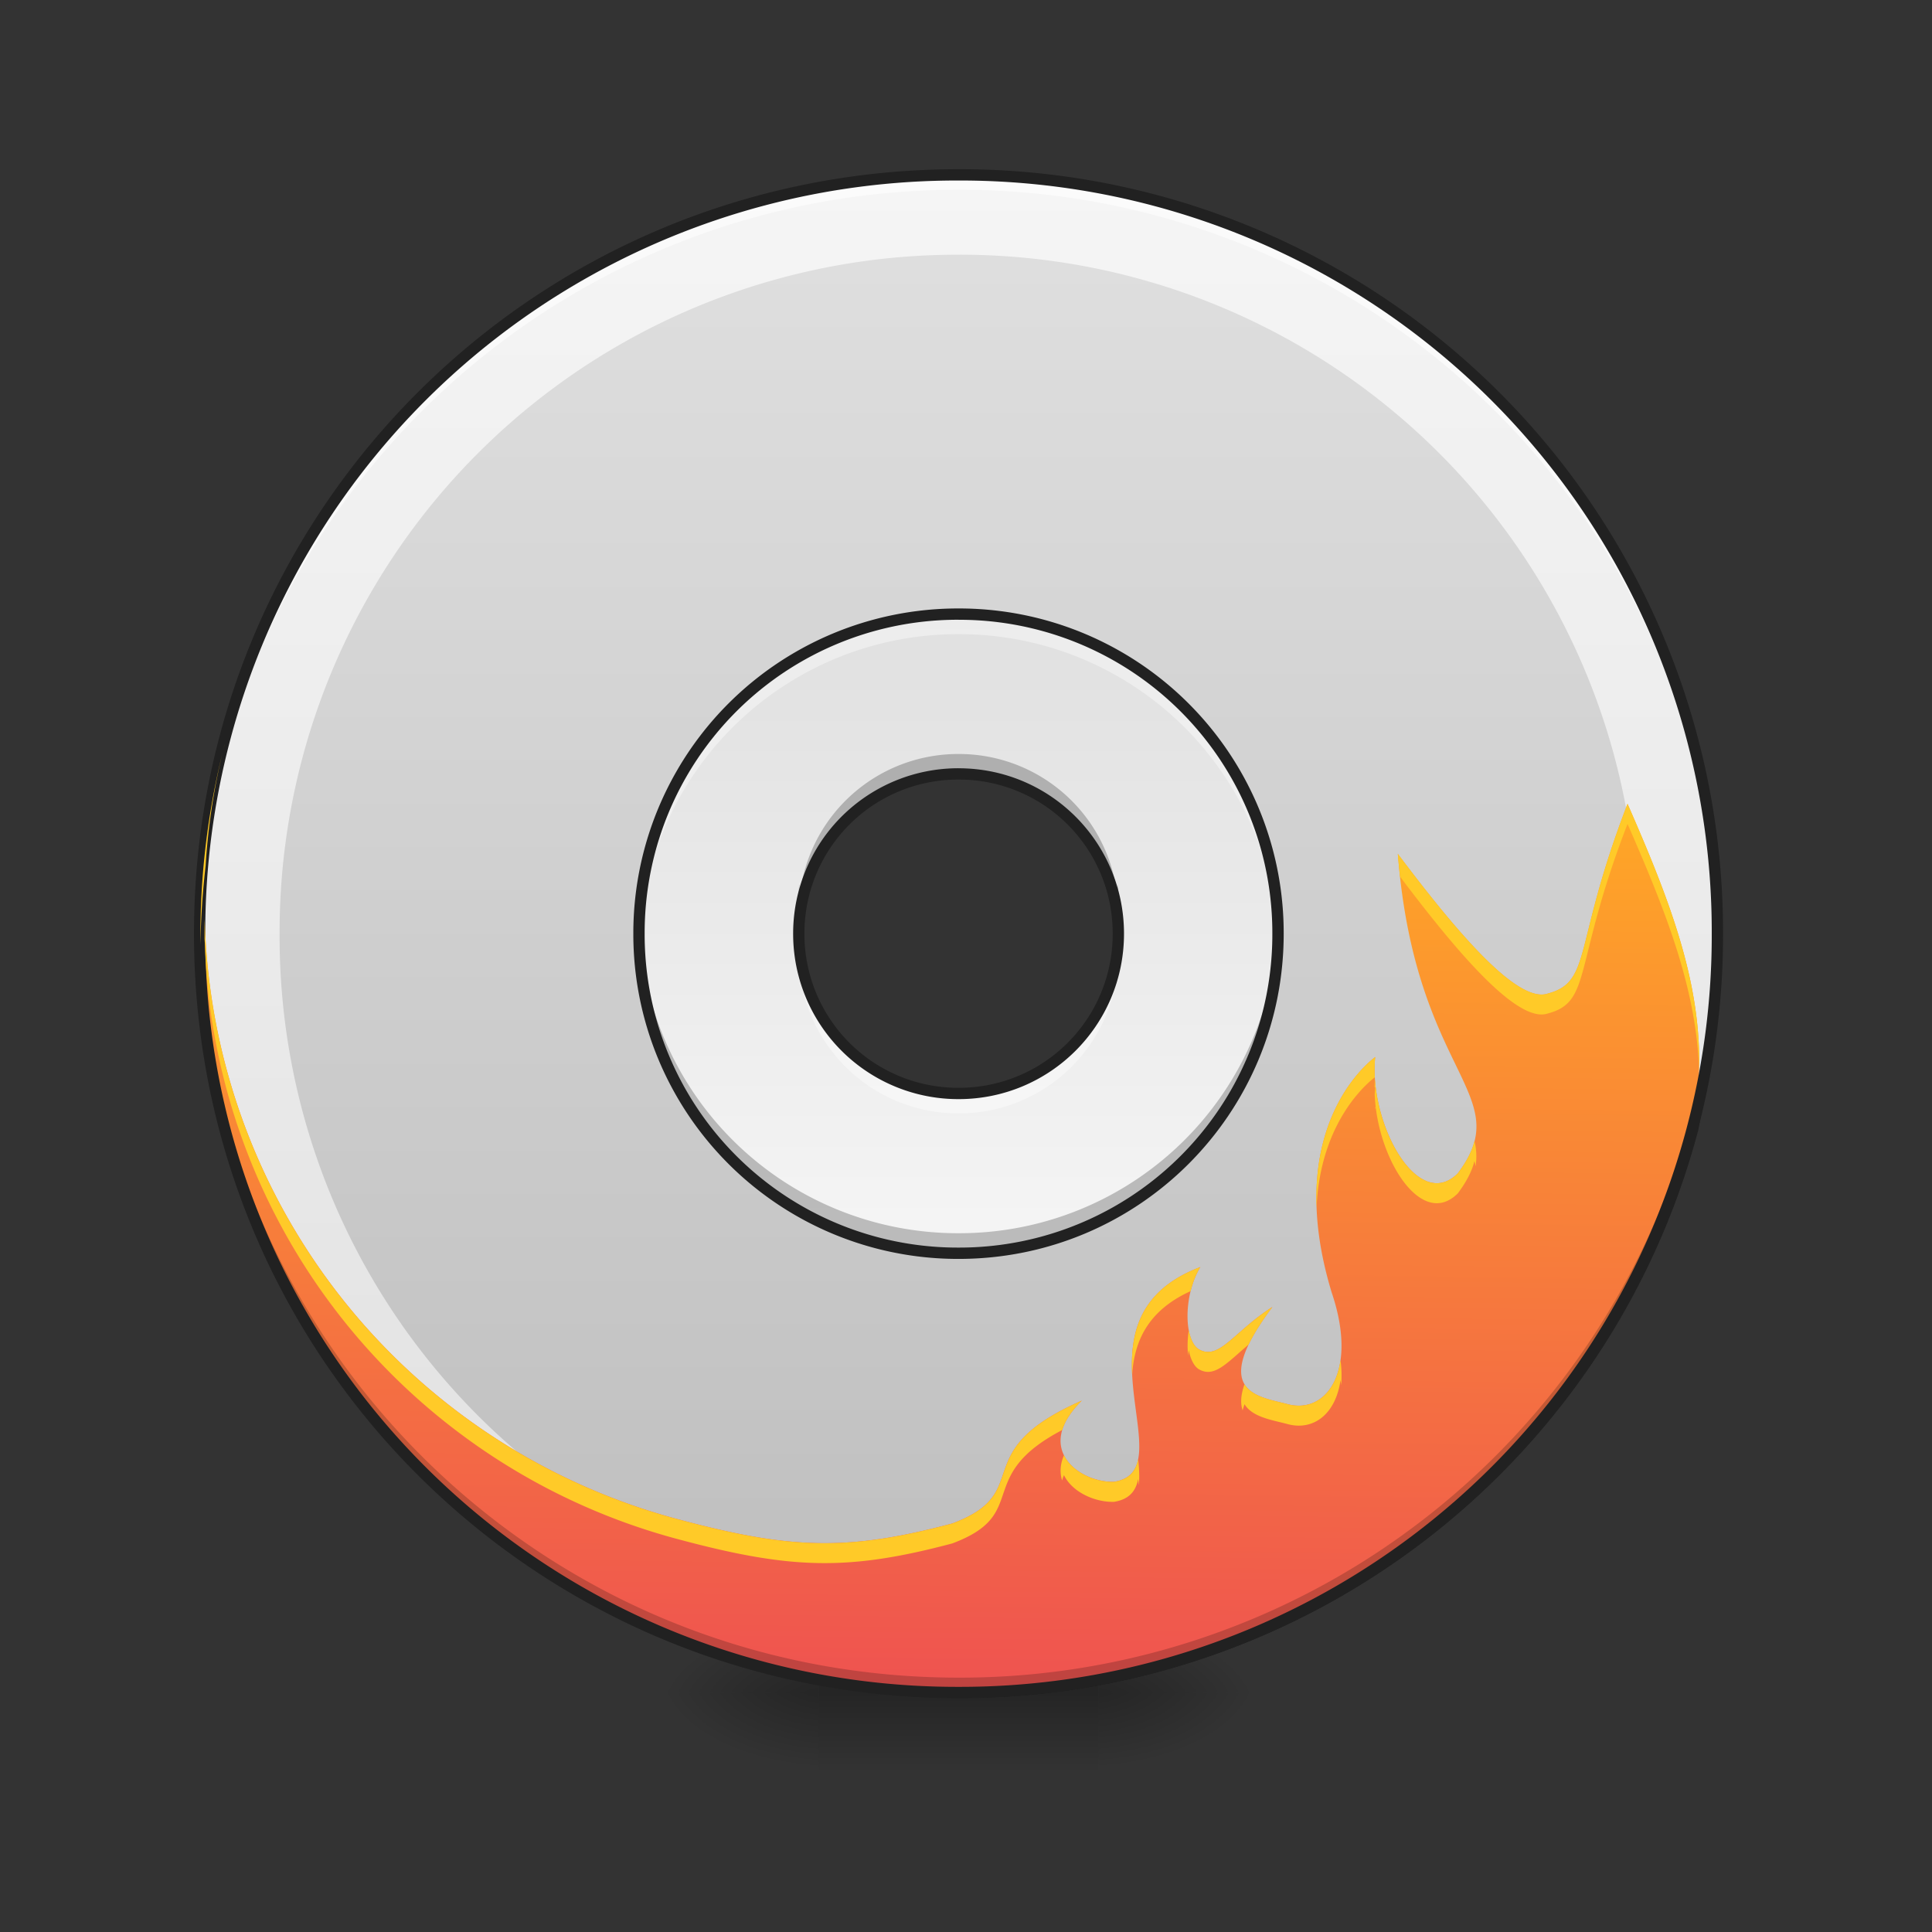 <svg xmlns="http://www.w3.org/2000/svg" width="64pt" height="64pt" viewBox="0 0 64 64"><rect x="0" y="0" width="64" height="64" fill="#333333" stroke="none"/><defs><linearGradient id="a" gradientUnits="userSpaceOnUse" x1="254" y1="-168.667" x2="254" y2="233.5" gradientTransform="translate(0 26.878) scale(.125)"><stop offset="0" stop-color="#e0e0e0"/><stop offset="1" stop-color="#bdbdbd"/></linearGradient><linearGradient id="b" gradientUnits="userSpaceOnUse" x1="433.917" y1="-168.667" x2="433.917" y2="233.5" gradientTransform="translate(-22.492 26.878) scale(.125)"><stop offset="0" stop-color="#f5f5f5"/><stop offset="1" stop-color="#e0e0e0"/></linearGradient><radialGradient id="c" gradientUnits="userSpaceOnUse" cx="450.909" cy="189.579" fx="450.909" fy="189.579" r="21.167" gradientTransform="matrix(0 -.156 -.281 0 89.046 127.19)"><stop offset="0" stop-opacity=".314"/><stop offset=".222" stop-opacity=".275"/><stop offset="1" stop-opacity="0"/></radialGradient><radialGradient id="d" gradientUnits="userSpaceOnUse" cx="450.909" cy="189.579" fx="450.909" fy="189.579" r="21.167" gradientTransform="matrix(0 .156 .281 0 -25.54 -15.055)"><stop offset="0" stop-opacity=".314"/><stop offset=".222" stop-opacity=".275"/><stop offset="1" stop-opacity="0"/></radialGradient><radialGradient id="e" gradientUnits="userSpaceOnUse" cx="450.909" cy="189.579" fx="450.909" fy="189.579" r="21.167" gradientTransform="matrix(0 -.156 .281 0 -25.54 127.19)"><stop offset="0" stop-opacity=".314"/><stop offset=".222" stop-opacity=".275"/><stop offset="1" stop-opacity="0"/></radialGradient><radialGradient id="f" gradientUnits="userSpaceOnUse" cx="450.909" cy="189.579" fx="450.909" fy="189.579" r="21.167" gradientTransform="matrix(0 .156 -.281 0 89.046 -15.055)"><stop offset="0" stop-opacity=".314"/><stop offset=".222" stop-opacity=".275"/><stop offset="1" stop-opacity="0"/></radialGradient><linearGradient id="g" gradientUnits="userSpaceOnUse" x1="255.323" y1="233.5" x2="255.323" y2="254.667" gradientTransform="matrix(.027 0 0 .125 24.93 26.878)"><stop offset="0" stop-opacity=".275"/><stop offset="1" stop-opacity="0"/></linearGradient><linearGradient id="h" gradientUnits="userSpaceOnUse" x1="844.926" y1="967.064" x2="1694.941" y2="739.303" gradientTransform="matrix(-.009 .032 -.032 -.009 69.883 8.245)"><stop offset="0" stop-color="#ffa726"/><stop offset="1" stop-color="#ef5350"/></linearGradient><linearGradient id="i" gradientUnits="userSpaceOnUse" x1="254" y1="117.083" x2="254" y2="-52.25" gradientTransform="translate(0 26.878) scale(.125)"><stop offset="0" stop-color="#f5f5f5"/><stop offset="1" stop-color="#e0e0e0"/></linearGradient></defs><path d="M7.438 24.484a.184.184 0 0 0-.18.141c-3.457 13.46 4.515 27.14 17.976 30.746A25.269 25.269 0 0 0 56.25 37.465c.004-.004.004-.008.004-.012.363-1.879.46-2.91.242-3.96-.219-1.048-.742-2.083-1.59-4.02a.186.186 0 0 0-.199-.11.186.186 0 0 0-.16.16c-.18 1.32-.344 2.446-.531 3.317-.188.87-.414 1.484-.653 1.754-.12.136-.226.187-.36.187-.128.004-.308-.058-.526-.215-.446-.32-1.047-1.02-1.809-2.144a.195.195 0 0 0-.156-.086.195.195 0 0 0-.188.195c.102 3.446-.054 5.598-.562 6.75-.254.574-.578.895-1.008 1.051-.426.156-.984.145-1.688-.023-1.054-.414-1.418-1.141-1.523-2.079-.102-.945.09-2.085.2-3.195a.19.19 0 0 0-.106-.183.185.185 0 0 0-.207.027v-.004l-.028.023c-.023.02-.058.047-.101.086-.09.075-.211.188-.352.34-.277.305-.629.77-.926 1.414-.59 1.285-.953 3.29-.09 6.13.434 1.284.38 2.245.094 2.823-.285.579-.761.793-1.324.641-.25-.066-.527-.121-.77-.203-.242-.086-.433-.2-.535-.356-.101-.152-.144-.37-.027-.753.117-.38.399-.907.926-1.61a.189.189 0 0 0-.012-.242.19.19 0 0 0-.238-.031c-.656.414-1.106.875-1.457 1.16-.176.144-.324.242-.445.277-.118.04-.204.035-.333-.035-.07-.047-.148-.152-.203-.324a2.095 2.095 0 0 1-.082-.649c.004-.496.137-1.074.395-1.496a.188.188 0 0 0-.016-.218.194.194 0 0 0-.21-.055c-1.169.445-1.817 1.125-2.126 1.887-.308.765-.293 1.597-.215 2.367.079.77.22 1.484.196 1.996-.012.254-.067.45-.164.586-.094.133-.239.222-.496.265-.493.012-1.118-.242-1.399-.644a.882.882 0 0 1-.152-.715c.055-.281.238-.621.629-1.004a.195.195 0 0 0 .023-.242.19.19 0 0 0-.23-.066c-.985.433-1.586.843-1.973 1.25-.39.402-.559.796-.68 1.14-.125.344-.203.633-.41.899-.203.265-.543.523-1.215.773-3.433.91-5.261.852-8.96-.14a20.933 20.933 0 0 1-14.907-25.43h.004v-.004a.186.186 0 0 0-.035-.156.185.185 0 0 0-.149-.075zm47.386 5.739c.668 1.5 1.125 2.496 1.305 3.347.203.977.121 1.942-.242 3.805a24.89 24.89 0 0 1-30.555 17.637 24.882 24.882 0 0 1-18.277-20.77c1.59 7.637 7.297 14.106 15.37 16.27 3.735 1 5.688 1.058 9.165.136.008 0 .012-.003.02-.003.718-.27 1.132-.567 1.386-.899.258-.332.348-.676.465-1.004.117-.328.254-.652.598-1.008.234-.242.625-.504 1.117-.777a1.903 1.903 0 0 0-.207.512c-.07.379.023.726.215 1 .382.547 1.105.828 1.73.804h.023c.336-.054.594-.203.754-.421.16-.22.22-.493.235-.786.027-.593-.121-1.308-.196-2.054-.078-.746-.082-1.516.188-2.188.23-.562.672-1.066 1.457-1.46-.145.39-.219.812-.223 1.202-.004.278.028.54.102.762.07.227.18.418.363.531a.8.8 0 0 0 .64.075c.204-.063.38-.192.571-.348.168-.137.352-.305.55-.477-.171.301-.296.567-.366.801-.137.45-.098.813.074 1.07.172.262.445.403.723.5.277.098.566.153.796.215.715.192 1.41-.133 1.758-.84.348-.703.383-1.761-.07-3.101v.008c-.84-2.77-.484-4.66.07-5.867a5.055 5.055 0 0 1 .864-1.317c.035-.039.054-.055.086-.086-.106.942-.239 1.906-.141 2.778.113 1.023.586 1.933 1.77 2.394a.056.056 0 0 0 .023.008c.75.18 1.387.207 1.918.016.531-.196.941-.614 1.222-1.254.532-1.2.668-3.235.602-6.332.598.836 1.117 1.457 1.55 1.77.259.183.509.288.75.284.247 0 .466-.12.634-.312.34-.383.55-1.032.742-1.926.156-.734.297-1.664.441-2.695zm-9.394 4.656l-.008.008c.004-.004.004-.008.008-.008zm0 0" fill="#212121"/><path d="M31.754 5.793A25.085 25.085 0 0 0 6.614 30.93a25.085 25.085 0 0 0 25.14 25.136A25.082 25.082 0 0 0 56.89 30.93 25.082 25.082 0 0 0 31.754 5.793zm0 19.844a5.285 5.285 0 0 1 5.293 5.293 5.282 5.282 0 0 1-5.293 5.293 5.28 5.28 0 0 1-5.293-5.293c0-2.93 2.36-5.293 5.293-5.293zm0 0" fill="url(#a)"/><path d="M31.754 5.793A25.082 25.082 0 0 0 6.617 30.93v.05a25.082 25.082 0 0 0 25.137 25.137A25.082 25.082 0 0 0 56.89 30.98v-.05A25.082 25.082 0 0 0 31.754 5.793zm0 2.644A22.443 22.443 0 0 1 54.246 30.93v.047a22.443 22.443 0 0 1-22.492 22.492A22.443 22.443 0 0 1 9.262 30.977v-.047A22.443 22.443 0 0 1 31.754 8.438zm0 0" fill="url(#b)"/><path d="M36.383 56.066h5.293v-2.644h-5.293zm0 0" fill="url(#c)"/><path d="M27.121 56.066h-5.289v2.649h5.29zm0 0" fill="url(#d)"/><path d="M27.121 56.066h-5.289v-2.644h5.29zm0 0" fill="url(#e)"/><path d="M36.383 56.066h5.293v2.649h-5.293zm0 0" fill="url(#f)"/><path d="M27.121 55.406h9.262v3.309H27.12zm0 0" fill="url(#g)"/><path d="M46.305 28.285c.578 7.383 3.972 7.938 1.988 10.582-1.324 1.324-2.953-1.648-2.738-3.851-.004.011-3.145 2.187-1.442 7.797.887 2.617-.18 4.042-1.457 3.703-.96-.258-2.644-.368-.508-3.22-1.27.806-1.757 1.786-2.433 1.403-.504-.308-.516-1.8.047-2.726-4.532 1.718-.434 6.73-2.856 7.113-1.117.039-2.71-1.074-1.07-2.688-3.879 1.7-1.496 3.024-4.293 4.07-3.457.919-5.348.86-9.066-.136a21.124 21.124 0 0 1-15.04-25.66 25.08 25.08 0 0 0 17.844 30.52 25.085 25.085 0 0 0 30.79-17.774c.726-3.75-.458-6.906-2.157-10.79-1.812 4.692-1.164 5.895-2.644 6.286-.993.332-2.977-1.984-4.965-4.629zm0 0" fill="url(#h)"/><path d="M31.754 56.066A25.085 25.085 0 0 1 6.614 30.93l.003-.246c.13 13.812 11.293 24.89 25.137 24.89a25.082 25.082 0 0 0 25.137-24.89v.246a25.082 25.082 0 0 1-25.137 25.136zm0 0" fill-opacity=".196"/><path d="M31.754 5.793A25.085 25.085 0 0 0 6.614 30.93l.003.246c.13-13.813 11.293-24.89 25.137-24.89a25.082 25.082 0 0 1 25.137 24.89v-.246A25.082 25.082 0 0 0 31.754 5.793zm0 0" fill="#fff" fill-opacity=".588"/><path d="M31.754 5.605c-14.027 0-25.328 11.297-25.328 25.325 0 14.027 11.3 25.324 25.328 25.324A25.272 25.272 0 0 0 57.078 30.93 25.272 25.272 0 0 0 31.754 5.605zm0 .375a24.892 24.892 0 0 1 24.95 24.95 24.892 24.892 0 0 1-24.95 24.949A24.892 24.892 0 0 1 6.8 30.929 24.892 24.892 0 0 1 31.754 5.98zm0 0" fill="#212121"/><path d="M31.754 20.344A10.564 10.564 0 0 0 21.168 30.93a10.564 10.564 0 0 0 10.586 10.586A10.561 10.561 0 0 0 42.336 30.93a10.561 10.561 0 0 0-10.582-10.586zm0 5.293a5.285 5.285 0 0 1 5.293 5.293 5.282 5.282 0 0 1-5.293 5.293 5.28 5.28 0 0 1-5.293-5.293c0-2.93 2.36-5.293 5.293-5.293zm0 0" fill="url(#i)"/><path d="M31.754 20.344a10.564 10.564 0 0 0-10.578 10.918 10.557 10.557 0 0 1 10.578-10.254 10.557 10.557 0 0 1 10.578 10.254c.004-.11.004-.219.004-.332a10.561 10.561 0 0 0-10.582-10.586zM26.5 31.59c-.023.219-.04.437-.04.664 0 .11.005.219.013.328.004-.11.015-.219.027-.328a5.282 5.282 0 0 0 5.254 4.629 5.278 5.278 0 0 0 5.25-4.63c.016.11.023.22.031.329.008-.11.012-.219.012-.328 0-.227-.016-.445-.043-.664a5.281 5.281 0 0 1-5.25 4.633A5.285 5.285 0 0 1 26.5 31.59zm0 0" fill="#fff" fill-opacity=".392"/><path d="M31.754 24.977a5.282 5.282 0 0 0-5.254 4.628 4.285 4.285 0 0 1-.027-.328c-.008.11-.012.22-.012.328 0 .227.016.446.039.665a5.285 5.285 0 0 1 5.254-4.633 5.281 5.281 0 0 1 5.25 4.633 5.316 5.316 0 0 0 .031-.993 4.252 4.252 0 0 1-.031.328 5.278 5.278 0 0 0-5.25-4.628zm-10.578 5.62a10.564 10.564 0 0 0 10.578 10.918A10.561 10.561 0 0 0 42.336 30.93c0-.11 0-.223-.004-.332a10.557 10.557 0 0 1-10.578 10.254 10.557 10.557 0 0 1-10.578-10.254zm0 0" fill-opacity=".235"/><path d="M31.754 20.156A10.754 10.754 0 0 0 20.98 30.93a10.754 10.754 0 0 0 10.774 10.773c5.965 0 10.77-4.808 10.77-10.773a10.751 10.751 0 0 0-10.77-10.774zm0 .375A10.371 10.371 0 0 1 42.148 30.93a10.371 10.371 0 0 1-10.394 10.398A10.372 10.372 0 0 1 21.355 30.93 10.372 10.372 0 0 1 31.754 20.53zm0 4.918a5.472 5.472 0 0 0-5.48 5.48 5.472 5.472 0 0 0 5.48 5.481c3.031 0 5.48-2.45 5.48-5.48 0-3.032-2.449-5.48-5.48-5.48zm0 .375a5.09 5.09 0 0 1 5.105 5.106 5.09 5.09 0 0 1-5.105 5.105 5.09 5.09 0 0 1-5.106-5.105 5.09 5.09 0 0 1 5.106-5.106zm0 0" fill="#212121"/><path d="M7.438 24.672a25.278 25.278 0 0 0-.797 6.625c.011-.871.07-1.742.171-2.621.079-1.328.286-2.668.625-4.004zm46.476 1.957c-1.812 4.691-1.164 5.894-2.644 6.285-.993.332-2.977-1.984-4.965-4.629.023.262.047.512.074.754 1.96 2.606 3.91 4.863 4.89 4.535 1.481-.386.833-1.594 2.645-6.281 1.297 2.96 2.293 5.5 2.371 8.203.082-2.953-.969-5.664-2.37-8.867zm-47.133 3.8c-.008.278-.008.551-.004.825 0-.055.004-.106.004-.16a21.123 21.123 0 0 0 15.696 19.898c3.718.996 5.609 1.055 9.066.137 2.625-.98.687-2.207 3.645-3.758.09-.297.292-.621.648-.973-3.879 1.7-1.496 3.024-4.293 4.07-3.457.919-5.348.86-9.066-.136A21.124 21.124 0 0 1 6.78 30.43zm38.774 4.587c-.004.011-2.078 1.449-1.942 4.996.121-2.969 1.82-4.239 1.93-4.325a4.272 4.272 0 0 1 .012-.671zm-.008.746a2.933 2.933 0 0 0-.012.261c.004 0 .02-.011.02-.011a4.577 4.577 0 0 0-.016.238c.074 2.102 1.54 4.492 2.754 3.281.293-.394.469-.742.55-1.07a1.4 1.4 0 0 1 .036.176 2.083 2.083 0 0 0-.035-.836c-.082.328-.258.676-.551 1.066-1.18 1.18-2.602-1.05-2.746-3.105zm.008.91l-.012.008c0 .023.004.05.004.074.004-.027.004-.055.008-.082zm-5.793 5.3c-2.028.77-2.328 2.2-2.258 3.579.066-1.082.492-2.125 1.937-2.781.07-.286.176-.56.32-.797zm2.386 1.325c-1.27.805-1.757 1.785-2.433 1.402-.164-.101-.278-.336-.336-.633-.043.293-.05.582-.02.84.004-.058.012-.12.02-.18.059.297.172.532.336.633.515.293.922-.207 1.648-.82.164-.34.418-.75.785-1.242zm2.258 1.758c-.16 1.144-.91 1.683-1.75 1.46-.488-.132-1.168-.226-1.43-.66-.132.372-.136.649-.062.864.016-.067.04-.133.063-.203.261.437.941.527 1.43.66.84.226 1.59-.317 1.75-1.461.007.058.015.117.019.176.023-.254.02-.532-.02-.836zm-9.16 3.152c-.133.309-.14.59-.062.836.015-.059.035-.117.062-.176.281.574 1.043.903 1.66.883.5-.082.719-.355.797-.754.008.07.016.14.02.207.03-.25.015-.547-.02-.867-.078.398-.297.672-.797.75-.617.023-1.379-.309-1.66-.879zm0 0" fill="#ffca28"/></svg>
